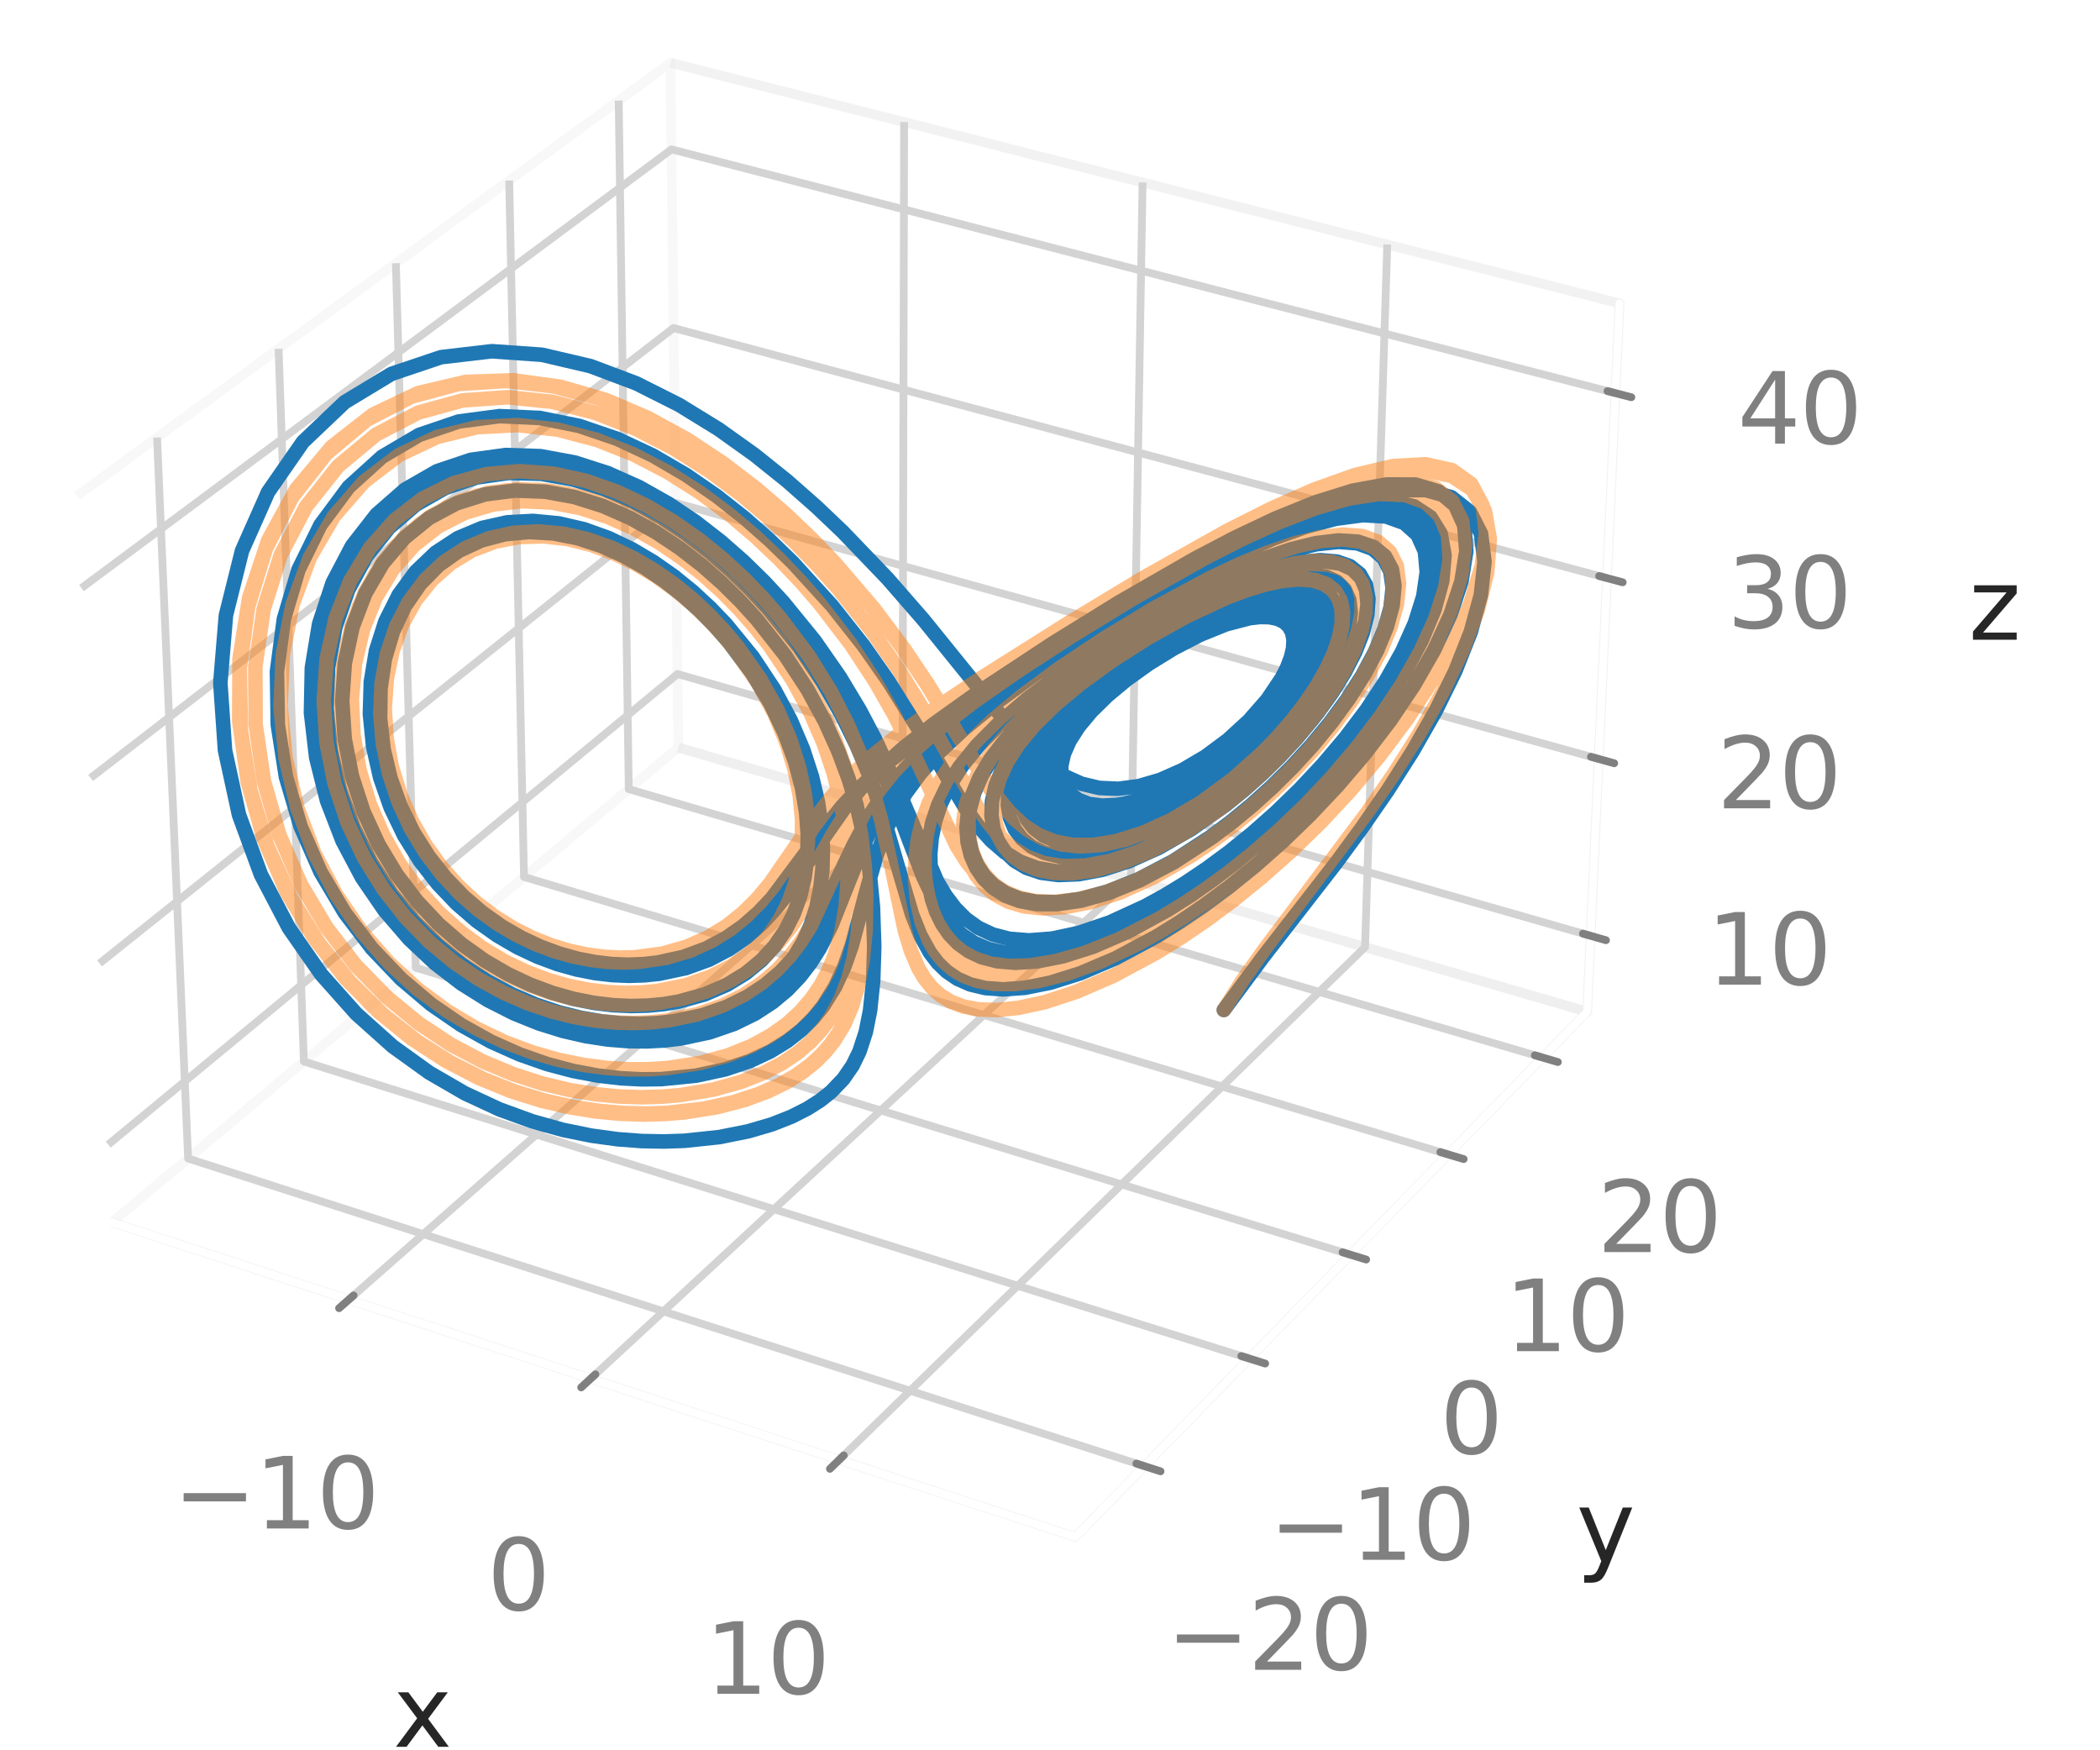 <?xml version="1.0" encoding="utf-8" standalone="no"?>
<!DOCTYPE svg PUBLIC "-//W3C//DTD SVG 1.1//EN"
  "http://www.w3.org/Graphics/SVG/1.1/DTD/svg11.dtd">
<svg xmlns:xlink="http://www.w3.org/1999/xlink" width="216pt" height="180pt" viewBox="0 0 216 180" xmlns="http://www.w3.org/2000/svg" version="1.1">
 <defs>
  <style type="text/css">*{stroke-linejoin: round; stroke-linecap: butt}</style>
 </defs>
 <g id="figure_1">
  <g id="patch_1">
   <path d="M 0 180 
L 216 180 
L 216 0 
L 0 0 
z
" style="fill: #ffffff"/>
  </g>
  <g id="patch_2">
   <path d="M -1 169.2 
L 174.6 169.2 
L 174.6 -1 
" style="fill: none"/>
  </g>
  <g id="pane3d_1">
   <g id="patch_3">
    <path d="M 11.519 125.705 
L 69.772 76.877 
L 68.963 6.457 
L 7.922 51.001 
" style="fill: none; opacity: 0.5; stroke: #f2f2f2; stroke-linejoin: miter"/>
   </g>
  </g>
  <g id="pane3d_2">
   <g id="patch_4">
    <path d="M 69.772 76.877 
L 163.248 104.046 
L 166.584 31.201 
L 68.963 6.457 
" style="fill: none; opacity: 0.5; stroke: #e6e6e6; stroke-linejoin: miter"/>
   </g>
  </g>
  <g id="pane3d_3">
   <g id="patch_5">
    <path d="M 11.519 125.705 
L 110.608 158.068 
L 163.248 104.046 
L 69.772 76.877 
" style="fill: none; opacity: 0.5; stroke: #ececec; stroke-linejoin: miter"/>
   </g>
  </g>
  <g id="axis3d_1">
   <g id="line2d_1">
    <path d="M 11.519 125.705 
L 110.608 158.068 
" style="fill: none; stroke: #ffffff; stroke-width: 0.8; stroke-linecap: round"/>
   </g>
   <g id="text_1">
    <!-- x -->
    <g style="fill: #262626" transform="translate(40.438 179.641) scale(0.1 -0.1)">
     <defs>
      <path id="DejaVuSans-78" d="M 3513 3500 
L 2247 1797 
L 3578 0 
L 2900 0 
L 1881 1375 
L 863 0 
L 184 0 
L 1544 1831 
L 300 3500 
L 978 3500 
L 1906 2253 
L 2834 3500 
L 3513 3500 
z
" transform="scale(0.016)"/>
     </defs>
     <use xlink:href="#DejaVuSans-78"/>
    </g>
   </g>
   <g id="Line3DCollection_1">
    <path d="M 35.871 133.659 
L 92.821 83.576 
L 92.996 12.548 
" style="fill: none; stroke: #d3d3d3; stroke-width: 0.8"/>
    <path d="M 60.753 141.785 
L 116.32 90.406 
L 117.523 18.765 
" style="fill: none; stroke: #d3d3d3; stroke-width: 0.8"/>
    <path d="M 86.312 150.133 
L 140.404 97.406 
L 142.689 25.144 
" style="fill: none; stroke: #d3d3d3; stroke-width: 0.8"/>
   </g>
   <g id="xtick_1">
    <g id="line2d_2">
     <path d="M 88.784 78.616 
" clip-path="url(#p2eca8cd440)" style="fill: none; stroke: #d3d3d3; stroke-width: 0.8; stroke-linecap: round"/>
    </g>
    <g id="line2d_3">
     <path d="M 36.368 133.222 
L 34.877 134.534 
" style="fill: none; stroke: #808080; stroke-width: 0.8; stroke-linecap: round"/>
    </g>
    <g id="text_2">
     <!-- −10 -->
     <g style="fill: #808080" transform="translate(17.804 157.19) scale(0.1 -0.1)">
      <defs>
       <path id="DejaVuSans-2212" d="M 678 2272 
L 4684 2272 
L 4684 1741 
L 678 1741 
L 678 2272 
z
" transform="scale(0.016)"/>
       <path id="DejaVuSans-31" d="M 794 531 
L 1825 531 
L 1825 4091 
L 703 3866 
L 703 4441 
L 1819 4666 
L 2450 4666 
L 2450 531 
L 3481 531 
L 3481 0 
L 794 0 
L 794 531 
z
" transform="scale(0.016)"/>
       <path id="DejaVuSans-30" d="M 2034 4250 
Q 1547 4250 1301 3770 
Q 1056 3291 1056 2328 
Q 1056 1369 1301 889 
Q 1547 409 2034 409 
Q 2525 409 2770 889 
Q 3016 1369 3016 2328 
Q 3016 3291 2770 3770 
Q 2525 4250 2034 4250 
z
M 2034 4750 
Q 2819 4750 3233 4129 
Q 3647 3509 3647 2328 
Q 3647 1150 3233 529 
Q 2819 -91 2034 -91 
Q 1250 -91 836 529 
Q 422 1150 422 2328 
Q 422 3509 836 4129 
Q 1250 4750 2034 4750 
z
" transform="scale(0.016)"/>
      </defs>
      <use xlink:href="#DejaVuSans-2212"/>
      <use xlink:href="#DejaVuSans-31" x="83.789"/>
      <use xlink:href="#DejaVuSans-30" x="147.412"/>
     </g>
    </g>
   </g>
   <g id="xtick_2">
    <g id="line2d_4">
     <path d="M 88.784 78.616 
" clip-path="url(#p2eca8cd440)" style="fill: none; stroke: #d3d3d3; stroke-width: 0.8; stroke-linecap: round"/>
    </g>
    <g id="line2d_5">
     <path d="M 61.238 141.337 
L 59.781 142.684 
" style="fill: none; stroke: #808080; stroke-width: 0.8; stroke-linecap: round"/>
    </g>
    <g id="text_3">
     <!-- 0 -->
     <g style="fill: #808080" transform="translate(50.099 165.578) scale(0.1 -0.1)">
      <use xlink:href="#DejaVuSans-30"/>
     </g>
    </g>
   </g>
   <g id="xtick_3">
    <g id="line2d_6">
     <path d="M 88.784 78.616 
" clip-path="url(#p2eca8cd440)" style="fill: none; stroke: #d3d3d3; stroke-width: 0.8; stroke-linecap: round"/>
    </g>
    <g id="line2d_7">
     <path d="M 86.784 149.672 
L 85.365 151.056 
" style="fill: none; stroke: #808080; stroke-width: 0.8; stroke-linecap: round"/>
    </g>
    <g id="text_4">
     <!-- 10 -->
     <g style="fill: #808080" transform="translate(72.523 174.196) scale(0.1 -0.1)">
      <use xlink:href="#DejaVuSans-31"/>
      <use xlink:href="#DejaVuSans-30" x="63.623"/>
     </g>
    </g>
   </g>
  </g>
  <g id="axis3d_2">
   <g id="line2d_8">
    <path d="M 163.248 104.046 
L 110.608 158.068 
" style="fill: none; stroke: #ffffff; stroke-width: 0.8; stroke-linecap: round"/>
   </g>
   <g id="text_5">
    <!-- y -->
    <g style="fill: #262626" transform="translate(162.134 160.636) scale(0.1 -0.1)">
     <defs>
      <path id="DejaVuSans-79" d="M 2059 -325 
Q 1816 -950 1584 -1140 
Q 1353 -1331 966 -1331 
L 506 -1331 
L 506 -850 
L 844 -850 
Q 1081 -850 1212 -737 
Q 1344 -625 1503 -206 
L 1606 56 
L 191 3500 
L 800 3500 
L 1894 763 
L 2988 3500 
L 3597 3500 
L 2059 -325 
z
" transform="scale(0.016)"/>
     </defs>
     <use xlink:href="#DejaVuSans-79"/>
    </g>
   </g>
   <g id="Line3DCollection_2">
    <path d="M 16.154 44.994 
L 19.35 119.142 
L 117.711 150.778 
" style="fill: none; stroke: #d3d3d3; stroke-width: 0.8"/>
    <path d="M 28.654 35.872 
L 31.255 109.163 
L 128.494 139.713 
" style="fill: none; stroke: #d3d3d3; stroke-width: 0.8"/>
    <path d="M 40.719 27.067 
L 42.764 99.516 
L 138.9 129.033 
" style="fill: none; stroke: #d3d3d3; stroke-width: 0.8"/>
    <path d="M 52.374 18.562 
L 53.897 90.183 
L 148.948 118.721 
" style="fill: none; stroke: #d3d3d3; stroke-width: 0.8"/>
    <path d="M 63.638 10.343 
L 64.673 81.151 
L 158.658 108.756 
" style="fill: none; stroke: #d3d3d3; stroke-width: 0.8"/>
   </g>
   <g id="xtick_4">
    <g id="line2d_9">
     <path d="M 88.784 78.616 
" clip-path="url(#p2eca8cd440)" style="fill: none; stroke: #d3d3d3; stroke-width: 0.8; stroke-linecap: round"/>
    </g>
    <g id="line2d_10">
     <path d="M 116.882 150.512 
L 119.37 151.312 
" style="fill: none; stroke: #808080; stroke-width: 0.8; stroke-linecap: round"/>
    </g>
    <g id="text_6">
     <!-- −20 -->
     <g style="fill: #808080" transform="translate(119.973 171.725) scale(0.1 -0.1)">
      <defs>
       <path id="DejaVuSans-32" d="M 1228 531 
L 3431 531 
L 3431 0 
L 469 0 
L 469 531 
Q 828 903 1448 1529 
Q 2069 2156 2228 2338 
Q 2531 2678 2651 2914 
Q 2772 3150 2772 3378 
Q 2772 3750 2511 3984 
Q 2250 4219 1831 4219 
Q 1534 4219 1204 4116 
Q 875 4013 500 3803 
L 500 4441 
Q 881 4594 1212 4672 
Q 1544 4750 1819 4750 
Q 2544 4750 2975 4387 
Q 3406 4025 3406 3419 
Q 3406 3131 3298 2873 
Q 3191 2616 2906 2266 
Q 2828 2175 2409 1742 
Q 1991 1309 1228 531 
z
" transform="scale(0.016)"/>
      </defs>
      <use xlink:href="#DejaVuSans-2212"/>
      <use xlink:href="#DejaVuSans-32" x="83.789"/>
      <use xlink:href="#DejaVuSans-30" x="147.412"/>
     </g>
    </g>
   </g>
   <g id="xtick_5">
    <g id="line2d_11">
     <path d="M 88.784 78.616 
" clip-path="url(#p2eca8cd440)" style="fill: none; stroke: #d3d3d3; stroke-width: 0.8; stroke-linecap: round"/>
    </g>
    <g id="line2d_12">
     <path d="M 127.675 139.455 
L 130.133 140.228 
" style="fill: none; stroke: #808080; stroke-width: 0.8; stroke-linecap: round"/>
    </g>
    <g id="text_7">
     <!-- −10 -->
     <g style="fill: #808080" transform="translate(130.537 160.412) scale(0.1 -0.1)">
      <use xlink:href="#DejaVuSans-2212"/>
      <use xlink:href="#DejaVuSans-31" x="83.789"/>
      <use xlink:href="#DejaVuSans-30" x="147.412"/>
     </g>
    </g>
   </g>
   <g id="xtick_6">
    <g id="line2d_13">
     <path d="M 88.784 78.616 
" clip-path="url(#p2eca8cd440)" style="fill: none; stroke: #d3d3d3; stroke-width: 0.8; stroke-linecap: round"/>
    </g>
    <g id="line2d_14">
     <path d="M 138.091 128.785 
L 140.519 129.531 
" style="fill: none; stroke: #808080; stroke-width: 0.8; stroke-linecap: round"/>
    </g>
    <g id="text_8">
     <!-- 0 -->
     <g style="fill: #808080" transform="translate(148.103 149.494) scale(0.1 -0.1)">
      <use xlink:href="#DejaVuSans-30"/>
     </g>
    </g>
   </g>
   <g id="xtick_7">
    <g id="line2d_15">
     <path d="M 88.784 78.616 
" clip-path="url(#p2eca8cd440)" style="fill: none; stroke: #d3d3d3; stroke-width: 0.8; stroke-linecap: round"/>
    </g>
    <g id="line2d_16">
     <path d="M 148.15 118.481 
L 150.548 119.201 
" style="fill: none; stroke: #808080; stroke-width: 0.8; stroke-linecap: round"/>
    </g>
    <g id="text_9">
     <!-- 10 -->
     <g style="fill: #808080" transform="translate(154.767 138.952) scale(0.1 -0.1)">
      <use xlink:href="#DejaVuSans-31"/>
      <use xlink:href="#DejaVuSans-30" x="63.623"/>
     </g>
    </g>
   </g>
   <g id="xtick_8">
    <g id="line2d_17">
     <path d="M 88.784 78.616 
" clip-path="url(#p2eca8cd440)" style="fill: none; stroke: #d3d3d3; stroke-width: 0.8; stroke-linecap: round"/>
    </g>
    <g id="line2d_18">
     <path d="M 157.869 108.524 
L 160.238 109.22 
" style="fill: none; stroke: #808080; stroke-width: 0.8; stroke-linecap: round"/>
    </g>
    <g id="text_10">
     <!-- 20 -->
     <g style="fill: #808080" transform="translate(164.279 128.766) scale(0.1 -0.1)">
      <use xlink:href="#DejaVuSans-32"/>
      <use xlink:href="#DejaVuSans-30" x="63.623"/>
     </g>
    </g>
   </g>
  </g>
  <g id="axis3d_3">
   <g id="line2d_19">
    <path d="M 163.248 104.046 
L 166.584 31.201 
" style="fill: none; stroke: #ffffff; stroke-width: 0.8; stroke-linecap: round"/>
   </g>
   <g id="text_11">
    <!-- z -->
    <g style="fill: #262626" transform="translate(202.495 65.79) scale(0.1 -0.1)">
     <defs>
      <path id="DejaVuSans-7a" d="M 353 3500 
L 3084 3500 
L 3084 2975 
L 922 459 
L 3084 459 
L 3084 0 
L 275 0 
L 275 525 
L 2438 3041 
L 353 3041 
L 353 3500 
z
" transform="scale(0.016)"/>
     </defs>
     <use xlink:href="#DejaVuSans-7a"/>
    </g>
   </g>
   <g id="Line3DCollection_3">
    <path d="M 163.605 96.24 
L 69.686 69.316 
L 11.134 117.712 
" style="fill: none; stroke: #d3d3d3; stroke-width: 0.8"/>
    <path d="M 164.438 78.051 
L 69.483 51.713 
L 10.237 99.076 
" style="fill: none; stroke: #d3d3d3; stroke-width: 0.8"/>
    <path d="M 165.29 59.452 
L 69.276 33.732 
L 9.319 80.004 
" style="fill: none; stroke: #d3d3d3; stroke-width: 0.8"/>
    <path d="M 166.161 40.43 
L 69.065 15.363 
L 8.378 60.48 
" style="fill: none; stroke: #d3d3d3; stroke-width: 0.8"/>
   </g>
   <g id="xtick_9">
    <g id="line2d_20">
     <path d="M 88.784 78.616 
" style="fill: none; stroke: #d3d3d3; stroke-width: 0.8; stroke-linecap: round"/>
    </g>
    <g id="line2d_21">
     <path d="M 162.817 96.014 
L 165.184 96.692 
" style="fill: none; stroke: #808080; stroke-width: 0.8; stroke-linecap: round"/>
    </g>
    <g id="text_12">
     <!-- 10 -->
     <g style="fill: #808080" transform="translate(175.549 101.26) scale(0.1 -0.1)">
      <use xlink:href="#DejaVuSans-31"/>
      <use xlink:href="#DejaVuSans-30" x="63.623"/>
     </g>
    </g>
   </g>
   <g id="xtick_10">
    <g id="line2d_22">
     <path d="M 88.784 78.616 
" style="fill: none; stroke: #d3d3d3; stroke-width: 0.8; stroke-linecap: round"/>
    </g>
    <g id="line2d_23">
     <path d="M 163.641 77.83 
L 166.035 78.494 
" style="fill: none; stroke: #808080; stroke-width: 0.8; stroke-linecap: round"/>
    </g>
    <g id="text_13">
     <!-- 20 -->
     <g style="fill: #808080" transform="translate(176.581 83.126) scale(0.1 -0.1)">
      <use xlink:href="#DejaVuSans-32"/>
      <use xlink:href="#DejaVuSans-30" x="63.623"/>
     </g>
    </g>
   </g>
   <g id="xtick_11">
    <g id="line2d_24">
     <path d="M 88.784 78.616 
" style="fill: none; stroke: #d3d3d3; stroke-width: 0.8; stroke-linecap: round"/>
    </g>
    <g id="line2d_25">
     <path d="M 164.483 59.236 
L 166.906 59.885 
" style="fill: none; stroke: #808080; stroke-width: 0.8; stroke-linecap: round"/>
    </g>
    <g id="text_14">
     <!-- 30 -->
     <g style="fill: #808080" transform="translate(177.636 64.586) scale(0.1 -0.1)">
      <defs>
       <path id="DejaVuSans-33" d="M 2597 2516 
Q 3050 2419 3304 2112 
Q 3559 1806 3559 1356 
Q 3559 666 3084 287 
Q 2609 -91 1734 -91 
Q 1441 -91 1130 -33 
Q 819 25 488 141 
L 488 750 
Q 750 597 1062 519 
Q 1375 441 1716 441 
Q 2309 441 2620 675 
Q 2931 909 2931 1356 
Q 2931 1769 2642 2001 
Q 2353 2234 1838 2234 
L 1294 2234 
L 1294 2753 
L 1863 2753 
Q 2328 2753 2575 2939 
Q 2822 3125 2822 3475 
Q 2822 3834 2567 4026 
Q 2313 4219 1838 4219 
Q 1578 4219 1281 4162 
Q 984 4106 628 3988 
L 628 4550 
Q 988 4650 1302 4700 
Q 1616 4750 1894 4750 
Q 2613 4750 3031 4423 
Q 3450 4097 3450 3541 
Q 3450 3153 3228 2886 
Q 3006 2619 2597 2516 
z
" transform="scale(0.016)"/>
      </defs>
      <use xlink:href="#DejaVuSans-33"/>
      <use xlink:href="#DejaVuSans-30" x="63.623"/>
     </g>
    </g>
   </g>
   <g id="xtick_12">
    <g id="line2d_26">
     <path d="M 88.784 78.616 
" style="fill: none; stroke: #d3d3d3; stroke-width: 0.8; stroke-linecap: round"/>
    </g>
    <g id="line2d_27">
     <path d="M 165.345 40.22 
L 167.796 40.852 
" style="fill: none; stroke: #808080; stroke-width: 0.8; stroke-linecap: round"/>
    </g>
    <g id="text_15">
     <!-- 40 -->
     <g style="fill: #808080" transform="translate(178.715 45.625) scale(0.1 -0.1)">
      <defs>
       <path id="DejaVuSans-34" d="M 2419 4116 
L 825 1625 
L 2419 1625 
L 2419 4116 
z
M 2253 4666 
L 3047 4666 
L 3047 1625 
L 3713 1625 
L 3713 1100 
L 3047 1100 
L 3047 0 
L 2419 0 
L 2419 1100 
L 313 1100 
L 313 1709 
L 2253 4666 
z
" transform="scale(0.016)"/>
      </defs>
      <use xlink:href="#DejaVuSans-34"/>
      <use xlink:href="#DejaVuSans-30" x="63.623"/>
     </g>
    </g>
   </g>
  </g>
  <g id="axes_1">
   <g id="line2d_28">
    <path d="M 125.878 103.867 
L 129.908 98.428 
L 137.397 88.781 
L 140.083 85.126 
L 142.75 81.27 
L 145.311 77.251 
L 147.662 73.132 
L 149.692 69.003 
L 151.283 64.977 
L 152.317 61.186 
L 152.693 57.775 
L 152.333 54.886 
L 151.194 52.643 
L 149.28 51.133 
L 146.641 50.397 
L 143.373 50.424 
L 139.603 51.148 
L 135.481 52.462 
L 131.158 54.23 
L 126.778 56.311 
L 122.464 58.567 
L 114.399 63.163 
L 104.41 69.297 
L 97.093 74.103 
L 93.469 76.707 
L 90.623 78.987 
L 88.372 81.055 
L 86.555 82.987 
L 84.358 85.725 
L 79.401 92.369 
L 78.004 93.849 
L 76.438 95.224 
L 74.659 96.468 
L 72.622 97.546 
L 70.288 98.408 
L 67.624 98.991 
L 66.161 99.151 
L 64.608 99.208 
L 62.967 99.146 
L 61.24 98.949 
L 59.432 98.599 
L 57.553 98.077 
L 55.614 97.363 
L 53.634 96.438 
L 51.635 95.282 
L 49.645 93.878 
L 47.699 92.212 
L 45.836 90.278 
L 44.101 88.077 
L 42.545 85.62 
L 41.219 82.93 
L 40.173 80.046 
L 39.453 77.019 
L 39.099 73.915 
L 39.138 70.811 
L 39.581 67.791 
L 40.426 64.938 
L 41.654 62.334 
L 43.228 60.05 
L 45.103 58.14 
L 47.222 56.643 
L 49.525 55.577 
L 51.951 54.939 
L 54.442 54.711 
L 56.944 54.862 
L 59.412 55.35 
L 61.809 56.13 
L 64.104 57.151 
L 66.276 58.368 
L 68.309 59.735 
L 70.193 61.214 
L 71.926 62.769 
L 73.506 64.372 
L 74.936 65.998 
L 77.367 69.252 
L 79.275 72.425 
L 80.723 75.459 
L 81.776 78.327 
L 82.491 81.022 
L 82.916 83.547 
L 83.087 85.911 
L 83.033 88.126 
L 82.772 90.201 
L 82.31 92.147 
L 81.648 93.972 
L 80.777 95.681 
L 79.681 97.275 
L 78.337 98.748 
L 76.713 100.088 
L 74.774 101.273 
L 72.478 102.265 
L 69.784 103.007 
L 68.275 103.26 
L 66.652 103.416 
L 64.914 103.46 
L 63.059 103.374 
L 61.089 103.137 
L 59.008 102.725 
L 56.827 102.112 
L 54.557 101.271 
L 52.221 100.172 
L 49.844 98.786 
L 47.464 97.087 
L 45.126 95.052 
L 42.883 92.667 
L 40.798 89.929 
L 38.942 86.85 
L 37.386 83.462 
L 36.202 79.819 
L 35.456 75.995 
L 35.199 72.088 
L 35.465 68.21 
L 36.263 64.481 
L 37.579 61.024 
L 39.373 57.948 
L 41.583 55.343 
L 44.133 53.272 
L 46.94 51.769 
L 49.917 50.836 
L 52.983 50.449 
L 56.063 50.563 
L 59.095 51.117 
L 62.029 52.044 
L 64.826 53.272 
L 67.46 54.735 
L 69.914 56.37 
L 72.179 58.124 
L 74.253 59.951 
L 76.138 61.815 
L 77.842 63.687 
L 80.742 67.371 
L 83.044 70.89 
L 84.842 74.192 
L 86.229 77.262 
L 87.287 80.103 
L 88.083 82.73 
L 88.911 86.308 
L 89.425 89.506 
L 89.789 93.277 
L 89.92 97.347 
L 89.812 100.854 
L 89.494 103.921 
L 89.057 106.123 
L 88.395 108.151 
L 87.693 109.584 
L 86.747 110.959 
L 85.47 112.291 
L 84.378 113.159 
L 83.043 114.01 
L 81.41 114.837 
L 79.411 115.625 
L 76.969 116.343 
L 73.991 116.939 
L 70.373 117.322 
L 68.291 117.391 
L 66.01 117.347 
L 63.519 117.159 
L 60.809 116.789 
L 57.877 116.19 
L 54.725 115.31 
L 51.367 114.085 
L 47.828 112.444 
L 44.149 110.311 
L 40.395 107.608 
L 36.655 104.262 
L 33.047 100.214 
L 29.716 95.436 
L 26.835 89.94 
L 24.584 83.8 
L 23.143 77.157 
L 22.662 70.227 
L 23.237 63.284 
L 24.894 56.639 
L 27.577 50.601 
L 31.16 45.442 
L 35.459 41.356 
L 40.267 38.449 
L 45.373 36.73 
L 50.586 36.121 
L 55.745 36.485 
L 60.728 37.649 
L 65.448 39.427 
L 69.85 41.64 
L 73.905 44.132 
L 77.605 46.772 
L 80.957 49.459 
L 83.977 52.119 
L 86.688 54.699 
L 91.29 59.498 
L 94.982 63.733 
L 99.262 69.023 
L 104.412 75.399 
L 106.139 77.23 
L 107.811 78.698 
L 109.493 79.818 
L 111.235 80.597 
L 113.075 81.034 
L 115.035 81.121 
L 117.125 80.847 
L 119.337 80.203 
L 121.641 79.186 
L 123.988 77.804 
L 126.298 76.088 
L 128.466 74.099 
L 130.363 71.931 
L 131.848 69.717 
L 132.391 68.642 
L 132.78 67.619 
L 133.003 66.668 
L 133.049 65.81 
L 132.914 65.065 
L 132.595 64.449 
L 132.097 63.973 
L 131.428 63.647 
L 130.601 63.473 
L 129.632 63.45 
L 128.543 63.572 
L 126.091 64.213 
L 123.436 65.288 
L 120.758 66.67 
L 118.209 68.237 
L 115.9 69.887 
L 113.903 71.547 
L 112.253 73.167 
L 110.964 74.715 
L 110.027 76.172 
L 109.43 77.524 
L 109.153 78.761 
L 109.177 79.869 
L 109.487 80.833 
L 110.07 81.637 
L 110.914 82.258 
L 112.013 82.673 
L 113.359 82.854 
L 114.944 82.774 
L 116.754 82.401 
L 118.768 81.709 
L 120.951 80.677 
L 123.25 79.296 
L 125.588 77.574 
L 127.861 75.552 
L 129.941 73.305 
L 131.678 70.948 
L 132.918 68.636 
L 133.306 67.552 
L 133.521 66.548 
L 133.551 65.645 
L 133.392 64.863 
L 133.041 64.218 
L 132.503 63.724 
L 131.786 63.388 
L 130.905 63.214 
L 129.878 63.2 
L 128.727 63.338 
L 126.149 64.028 
L 123.371 65.165 
L 120.584 66.613 
L 117.944 68.243 
L 115.564 69.949 
L 113.515 71.656 
L 111.83 73.316 
L 110.516 74.899 
L 109.567 76.387 
L 108.963 77.768 
L 108.685 79.032 
L 108.711 80.167 
L 109.026 81.158 
L 109.616 81.988 
L 110.47 82.636 
L 111.582 83.076 
L 112.947 83.282 
L 114.556 83.222 
L 116.399 82.867 
L 118.456 82.184 
L 120.695 81.151 
L 123.063 79.755 
L 125.486 78 
L 127.86 75.924 
L 130.051 73.598 
L 131.904 71.14 
L 133.254 68.711 
L 133.691 67.565 
L 133.949 66.498 
L 134.015 65.533 
L 133.881 64.693 
L 133.546 63.995 
L 133.013 63.455 
L 132.29 63.082 
L 131.392 62.879 
L 130.337 62.845 
L 129.149 62.973 
L 127.852 63.253 
L 125.041 64.204 
L 122.115 65.557 
L 119.263 67.167 
L 116.627 68.907 
L 114.305 70.681 
L 112.349 72.426 
L 110.777 74.103 
L 109.587 75.689 
L 108.763 77.172 
L 108.283 78.542 
L 108.124 79.79 
L 108.266 80.903 
L 108.692 81.866 
L 109.391 82.661 
L 110.354 83.264 
L 111.576 83.65 
L 113.053 83.787 
L 114.779 83.645 
L 116.742 83.189 
L 118.922 82.389 
L 121.281 81.218 
L 123.763 79.667 
L 126.282 77.745 
L 128.723 75.498 
L 130.938 73.011 
L 132.756 70.422 
L 133.462 69.144 
L 134.003 67.91 
L 134.363 66.748 
L 134.525 65.682 
L 134.48 64.738 
L 134.221 63.938 
L 133.751 63.298 
L 133.075 62.832 
L 132.207 62.547 
L 131.165 62.442 
L 129.971 62.513 
L 128.652 62.748 
L 125.751 63.654 
L 122.692 65.01 
L 119.68 66.657 
L 116.878 68.456 
L 114.392 70.298 
L 112.284 72.114 
L 110.577 73.86 
L 109.267 75.513 
L 108.338 77.062 
L 107.764 78.499 
L 107.522 79.815 
L 107.588 81 
L 107.944 82.04 
L 108.576 82.918 
L 109.477 83.611 
L 110.64 84.094 
L 112.065 84.337 
L 113.747 84.307 
L 115.68 83.969 
L 117.85 83.286 
L 120.228 82.228 
L 122.767 80.773 
L 125.392 78.919 
L 127.996 76.694 
L 130.437 74.168 
L 132.543 71.463 
L 133.411 70.096 
L 134.124 68.753 
L 134.659 67.462 
L 134.999 66.252 
L 135.126 65.15 
L 135.031 64.184 
L 134.709 63.376 
L 134.162 62.743 
L 133.399 62.299 
L 132.435 62.048 
L 131.291 61.989 
L 129.994 62.115 
L 128.571 62.414 
L 125.475 63.454 
L 122.249 64.943 
L 119.108 66.708 
L 116.213 68.604 
L 113.669 70.524 
L 111.53 72.399 
L 109.812 74.193 
L 108.505 75.886 
L 107.587 77.47 
L 107.03 78.939 
L 106.805 80.286 
L 106.889 81.502 
L 107.262 82.574 
L 107.912 83.484 
L 108.831 84.21 
L 110.015 84.726 
L 111.465 85 
L 113.179 84.998 
L 115.154 84.683 
L 117.38 84.015 
L 119.832 82.958 
L 122.466 81.486 
L 125.21 79.59 
L 127.957 77.29 
L 130.563 74.653 
L 132.844 71.8 
L 133.8 70.346 
L 134.598 68.909 
L 135.213 67.521 
L 135.622 66.211 
L 135.808 65.012 
L 135.758 63.952 
L 135.466 63.058 
L 134.93 62.35 
L 134.161 61.843 
L 133.172 61.545 
L 131.987 61.454 
L 130.632 61.565 
L 129.138 61.862 
L 127.54 62.327 
L 124.166 63.671 
L 120.766 65.403 
L 117.547 67.345 
L 114.652 69.357 
L 112.165 71.348 
L 110.119 73.263 
L 108.512 75.079 
L 107.323 76.783 
L 106.522 78.373 
L 106.076 79.845 
L 105.956 81.194 
L 106.137 82.409 
L 106.601 83.477 
L 107.339 84.379 
L 108.344 85.092 
L 109.617 85.587 
L 111.159 85.832 
L 112.974 85.789 
L 115.06 85.417 
L 117.409 84.673 
L 119.996 83.518 
L 122.778 81.921 
L 125.676 79.87 
L 128.577 77.388 
L 131.319 74.548 
L 132.57 73.032 
L 133.704 71.482 
L 134.692 69.926 
L 135.505 68.395 
L 136.117 66.922 
L 136.502 65.541 
L 136.643 64.287 
L 136.526 63.193 
L 136.145 62.286 
L 135.502 61.587 
L 134.61 61.11 
L 133.486 60.861 
L 132.157 60.837 
L 130.654 61.028 
L 129.015 61.415 
L 127.275 61.975 
L 123.646 63.509 
L 120.041 65.415 
L 116.672 67.501 
L 113.679 69.626 
L 111.135 71.702 
L 109.062 73.683 
L 107.449 75.55 
L 106.267 77.3 
L 105.477 78.933 
L 105.043 80.448 
L 104.934 81.84 
L 105.122 83.103 
L 105.591 84.221 
L 106.33 85.177 
L 107.334 85.947 
L 108.606 86.504 
L 110.151 86.814 
L 111.976 86.838 
L 114.086 86.532 
L 116.478 85.85 
L 119.137 84.744 
L 122.026 83.174 
L 125.078 81.115 
L 128.184 78.576 
L 131.185 75.612 
L 132.584 74.007 
L 133.875 72.349 
L 135.027 70.664 
L 136.007 68.987 
L 136.783 67.352 
L 137.327 65.798 
L 137.613 64.366 
L 137.622 63.092 
L 137.344 62.011 
L 136.776 61.15 
L 135.926 60.53 
L 134.812 60.161 
L 133.459 60.044 
L 131.902 60.169 
L 130.179 60.518 
L 128.332 61.067 
L 126.404 61.787 
L 122.466 63.612 
L 118.649 65.752 
L 115.158 68.01 
L 112.115 70.253 
L 109.574 72.408 
L 107.536 74.444 
L 105.974 76.353 
L 104.849 78.138 
L 104.114 79.805 
L 103.73 81.356 
L 103.66 82.788 
L 103.879 84.093 
L 104.37 85.258 
L 105.123 86.265 
L 106.136 87.091 
L 107.415 87.708 
L 108.968 88.083 
L 110.808 88.174 
L 112.945 87.936 
L 115.386 87.316 
L 118.124 86.261 
L 121.135 84.719 
L 124.361 82.651 
L 127.702 80.045 
L 131.006 76.938 
L 132.578 75.228 
L 134.056 73.44 
L 135.405 71.602 
L 136.587 69.748 
L 137.564 67.916 
L 138.302 66.15 
L 138.768 64.495 
L 138.936 62.997 
L 138.788 61.697 
L 138.315 60.632 
L 137.521 59.829 
L 136.42 59.308 
L 135.038 59.071 
L 133.411 59.114 
L 131.581 59.418 
L 129.596 59.956 
L 127.505 60.696 
L 125.357 61.601 
L 121.06 63.756 
L 116.999 66.153 
L 113.367 68.596 
L 110.263 70.964 
L 107.715 73.203 
L 105.702 75.298 
L 104.18 77.255 
L 103.096 79.085 
L 102.398 80.799 
L 102.038 82.402 
L 101.98 83.892 
L 102.196 85.263 
L 102.668 86.503 
L 103.387 87.596 
L 104.355 88.52 
L 105.579 89.249 
L 107.072 89.751 
L 108.851 89.986 
L 110.936 89.907 
L 113.345 89.459 
L 116.086 88.582 
L 119.154 87.21 
L 122.517 85.283 
L 126.101 82.757 
L 127.939 81.266 
L 129.779 79.629 
L 131.593 77.854 
L 133.351 75.959 
L 135.014 73.967 
L 136.544 71.907 
L 137.895 69.819 
L 139.024 67.746 
L 139.888 65.74 
L 140.445 63.854 
L 140.663 62.144 
L 140.519 60.662 
L 140.001 59.451 
L 139.111 58.548 
L 137.867 57.972 
L 136.3 57.73 
L 134.451 57.812 
L 132.374 58.195 
L 130.125 58.845 
L 127.764 59.72 
L 125.346 60.773 
L 120.547 63.237 
L 116.06 65.917 
L 112.089 68.591 
L 108.729 71.139 
L 105.99 73.516 
L 103.834 75.72 
L 102.199 77.772 
L 101.018 79.692 
L 100.224 81.498 
L 99.764 83.202 
L 99.591 84.805 
L 99.673 86.306 
L 99.987 87.697 
L 100.522 88.965 
L 101.275 90.095 
L 102.252 91.067 
L 103.467 91.856 
L 104.941 92.43 
L 106.698 92.752 
L 108.768 92.774 
L 111.182 92.437 
L 113.965 91.675 
L 117.133 90.408 
L 120.678 88.554 
L 124.557 86.036 
L 126.592 84.512 
L 128.668 82.806 
L 130.758 80.924 
L 132.832 78.874 
L 134.851 76.673 
L 136.771 74.348 
L 138.542 71.935 
L 140.11 69.481 
L 141.417 67.041 
L 142.408 64.681 
L 143.03 62.469 
L 143.241 60.478 
L 143.01 58.774 
L 142.324 57.414 
L 141.187 56.441 
L 139.626 55.878 
L 137.682 55.726 
L 135.416 55.968 
L 132.897 56.565 
L 130.2 57.468 
L 127.399 58.615 
L 124.565 59.946 
L 119.035 62.926 
L 113.98 66.024 
L 109.601 69.002 
L 105.959 71.758 
L 103.029 74.276 
L 100.738 76.583 
L 98.993 78.721 
L 97.706 80.727 
L 96.793 82.627 
L 96.187 84.44 
L 95.832 86.172 
L 95.685 87.827 
L 95.718 89.401 
L 95.91 90.89 
L 96.25 92.286 
L 96.737 93.58 
L 97.374 94.761 
L 98.173 95.817 
L 99.154 96.731 
L 100.34 97.481 
L 101.763 98.04 
L 103.461 98.374 
L 105.478 98.437 
L 107.861 98.168 
L 110.663 97.493 
L 113.928 96.318 
L 117.692 94.53 
L 119.764 93.368 
L 121.959 92.005 
L 124.27 90.428 
L 126.684 88.623 
L 129.181 86.581 
L 131.735 84.298 
L 134.309 81.778 
L 136.856 79.035 
L 139.321 76.097 
L 141.635 73.004 
L 143.721 69.818 
L 145.496 66.614 
L 146.873 63.485 
L 147.77 60.537 
L 148.115 57.879 
L 147.855 55.617 
L 146.964 53.843 
L 145.447 52.624 
L 143.341 51.996 
L 140.715 51.955 
L 137.663 52.464 
L 134.294 53.453 
L 130.723 54.832 
L 127.062 56.5 
L 123.41 58.358 
L 116.448 62.299 
L 110.282 66.128 
L 105.091 69.591 
L 100.873 72.633 
L 97.523 75.306 
L 94.903 77.698 
L 92.865 79.891 
L 91.278 81.949 
L 90.028 83.913 
L 88.582 86.736 
L 87.084 90.322 
L 85.332 94.527 
L 84.114 96.891 
L 83.16 98.395 
L 82.054 99.835 
L 80.756 101.204 
L 79.225 102.49 
L 77.415 103.675 
L 75.273 104.728 
L 72.743 105.603 
L 69.77 106.232 
L 68.099 106.424 
L 66.3 106.513 
L 64.366 106.48 
L 62.297 106.302 
L 60.094 105.954 
L 57.763 105.405 
L 55.313 104.622 
L 52.763 103.571 
L 50.137 102.213 
L 47.471 100.511 
L 44.812 98.433 
L 42.218 95.951 
L 39.76 93.048 
L 37.52 89.727 
L 35.585 86.011 
L 34.049 81.948 
L 32.996 77.62 
L 32.503 73.135 
L 32.619 68.626 
L 33.369 64.245 
L 34.743 60.144 
L 36.697 56.468 
L 39.16 53.336 
L 42.04 50.836 
L 45.231 49.014 
L 48.625 47.875 
L 52.122 47.39 
L 55.631 47.501 
L 59.076 48.13 
L 62.398 49.19 
L 65.554 50.591 
L 68.512 52.25 
L 71.257 54.09 
L 73.781 56.047 
L 76.084 58.068 
L 78.173 60.111 
L 80.057 62.144 
L 83.264 66.093 
L 85.822 69.803 
L 87.852 73.229 
L 89.464 76.368 
L 91.312 80.567 
L 93.5 86.385 
L 94.948 90.146 
L 96.075 92.511 
L 96.909 93.881 
L 97.847 95.083 
L 98.924 96.112 
L 100.174 96.954 
L 101.638 97.587 
L 103.358 97.983 
L 105.382 98.098 
L 107.761 97.878 
L 110.546 97.25 
L 113.786 96.124 
L 117.515 94.39 
L 119.567 93.258 
L 121.741 91.929 
L 124.029 90.387 
L 126.419 88.62 
L 128.893 86.62 
L 131.424 84.38 
L 133.977 81.906 
L 136.508 79.21 
L 138.962 76.317 
L 141.271 73.269 
L 143.363 70.122 
L 145.153 66.951 
L 146.558 63.845 
L 147.496 60.907 
L 147.895 58.245 
L 147.701 55.963 
L 146.885 54.154 
L 145.449 52.887 
L 143.427 52.199 
L 140.882 52.092 
L 137.906 52.533 
L 134.604 53.457 
L 131.088 54.777 
L 127.47 56.396 
L 123.849 58.214 
L 116.918 62.106 
L 110.751 65.92 
L 105.542 69.387 
L 101.298 72.442 
L 97.923 75.13 
L 95.282 77.535 
L 93.23 79.738 
L 91.635 81.803 
L 90.385 83.773 
L 88.953 86.603 
L 87.502 90.194 
L 85.501 95.211 
L 84.311 97.542 
L 83.373 99.024 
L 82.279 100.444 
L 80.992 101.796 
L 79.47 103.069 
L 77.667 104.243 
L 75.529 105.291 
L 72.999 106.167 
L 70.018 106.802 
L 68.341 107 
L 66.531 107.096 
L 64.585 107.071 
L 62.499 106.903 
L 60.275 106.565 
L 57.916 106.026 
L 55.434 105.253 
L 52.845 104.209 
L 50.173 102.854 
L 47.455 101.151 
L 44.737 99.063 
L 42.078 96.561 
L 39.55 93.626 
L 37.238 90.257 
L 35.233 86.476 
L 33.63 82.332 
L 32.522 77.904 
L 31.986 73.306 
L 32.078 68.674 
L 32.824 64.165 
L 34.214 59.94 
L 36.206 56.149 
L 38.724 52.919 
L 41.673 50.34 
L 44.944 48.462 
L 48.423 47.291 
L 52.006 46.796 
L 55.6 46.914 
L 59.125 47.565 
L 62.521 48.656 
L 65.743 50.096 
L 68.762 51.797 
L 71.56 53.679 
L 74.13 55.677 
L 76.475 57.735 
L 78.599 59.812 
L 80.515 61.874 
L 83.775 65.869 
L 86.378 69.608 
L 88.448 73.051 
L 90.101 76.195 
L 92.016 80.384 
L 96.387 90.629 
L 97.268 92.101 
L 98.243 93.393 
L 99.347 94.499 
L 100.617 95.408 
L 102.094 96.101 
L 103.818 96.547 
L 105.838 96.708 
L 108.199 96.53 
L 110.951 95.944 
L 114.136 94.865 
L 117.783 93.191 
L 119.782 92.096 
L 121.892 90.811 
L 124.107 89.322 
L 126.414 87.62 
L 128.793 85.696 
L 131.219 83.549 
L 133.657 81.184 
L 136.065 78.614 
L 138.391 75.865 
L 140.571 72.978 
L 142.537 70.006 
L 144.214 67.019 
L 145.523 64.1 
L 146.391 61.342 
L 146.753 58.844 
L 146.563 56.7 
L 145.794 54.994 
L 144.449 53.787 
L 142.559 53.114 
L 140.181 52.979 
L 137.397 53.351 
L 134.302 54.176 
L 130.999 55.376 
L 127.589 56.864 
L 124.165 58.553 
L 117.573 62.214 
L 111.665 65.86 
L 106.641 69.224 
L 102.527 72.225 
L 99.247 74.891 
L 96.68 77.291 
L 94.696 79.497 
L 93.173 81.565 
L 92.005 83.537 
L 91.103 85.435 
L 90.093 88.174 
L 89.115 91.644 
L 87.625 97.214 
L 86.854 99.405 
L 85.897 101.484 
L 84.671 103.454 
L 83.655 104.708 
L 82.439 105.912 
L 80.98 107.059 
L 79.229 108.136 
L 77.128 109.119 
L 74.61 109.968 
L 71.602 110.62 
L 68.03 110.976 
L 66.011 110.999 
L 63.828 110.887 
L 61.478 110.612 
L 58.96 110.139 
L 56.279 109.429 
L 53.449 108.439 
L 50.49 107.118 
L 47.436 105.416 
L 44.334 103.282 
L 41.247 100.668 
L 38.257 97.537 
L 35.461 93.871 
L 32.973 89.676 
L 30.916 84.993 
L 29.413 79.906 
L 28.575 74.54 
L 28.487 69.065 
L 29.196 63.677 
L 30.701 58.589 
L 32.952 54.002 
L 35.858 50.089 
L 39.294 46.974 
L 43.118 44.724 
L 47.185 43.346 
L 51.362 42.795 
L 55.53 42.985 
L 59.596 43.806 
L 63.488 45.135 
L 67.157 46.851 
L 70.572 48.842 
L 73.717 51.011 
L 76.591 53.277 
L 79.199 55.578 
L 81.554 57.867 
L 85.571 62.28 
L 88.795 66.358 
L 91.386 70.05 
L 94.402 74.868 
L 99.362 83.214 
L 100.628 84.959 
L 101.944 86.442 
L 103.361 87.662 
L 104.926 88.611 
L 106.682 89.269 
L 108.67 89.608 
L 110.923 89.591 
L 113.472 89.168 
L 116.334 88.283 
L 119.505 86.876 
L 122.955 84.89 
L 126.605 82.288 
L 128.465 80.756 
L 130.319 79.076 
L 132.138 77.262 
L 133.888 75.33 
L 135.532 73.307 
L 137.027 71.225 
L 138.329 69.126 
L 139.394 67.057 
L 140.177 65.071 
L 140.641 63.222 
L 140.755 61.567 
L 140.497 60.155 
L 139.861 59.03 
L 138.853 58.222 
L 137.496 57.748 
L 135.824 57.61 
L 133.885 57.794 
L 131.732 58.271 
L 129.425 59.005 
L 127.022 59.95 
L 124.581 61.061 
L 119.779 63.599 
L 115.334 66.31 
L 111.433 68.986 
L 108.153 71.522 
L 105.495 73.88 
L 103.415 76.067 
L 101.847 78.104 
L 100.722 80.012 
L 99.976 81.808 
L 99.555 83.504 
L 99.414 85.1 
L 99.521 86.594 
L 99.857 87.977 
L 100.41 89.238 
L 101.179 90.36 
L 102.17 91.324 
L 103.399 92.103 
L 104.887 92.667 
L 106.66 92.977 
L 108.748 92.985 
L 111.182 92.632 
L 113.99 91.849 
L 117.186 90.556 
L 120.764 88.67 
L 124.679 86.112 
L 126.734 84.564 
L 128.829 82.834 
L 130.938 80.924 
L 133.03 78.844 
L 135.065 76.613 
L 136.999 74.256 
L 138.779 71.813 
L 140.352 69.329 
L 141.658 66.863 
L 142.641 64.481 
L 143.247 62.254 
L 143.435 60.254 
L 143.173 58.55 
L 142.45 57.198 
L 141.27 56.241 
L 139.662 55.702 
L 137.671 55.58 
L 135.357 55.855 
L 132.792 56.487 
L 130.052 57.424 
L 127.214 58.604 
L 124.348 59.964 
L 118.772 62.991 
L 113.692 66.118 
L 109.302 69.112 
L 105.66 71.875 
L 102.734 74.395 
L 100.447 76.703 
L 98.707 78.842 
L 97.422 80.85 
L 96.508 82.753 
L 95.896 84.57 
L 95.53 86.309 
L 95.369 87.972 
L 95.381 89.556 
L 95.546 91.057 
L 95.853 92.468 
L 96.299 93.782 
L 96.887 94.987 
L 97.628 96.073 
L 98.539 97.024 
L 99.643 97.823 
L 100.971 98.443 
L 102.558 98.854 
L 104.448 99.014 
L 106.688 98.87 
L 109.33 98.35 
L 112.427 97.368 
L 116.02 95.816 
L 120.133 93.569 
L 122.38 92.144 
L 124.745 90.497 
L 127.213 88.615 
L 129.765 86.49 
L 132.37 84.117 
L 134.991 81.502 
L 137.578 78.661 
L 140.07 75.625 
L 142.396 72.438 
L 144.475 69.167 
L 146.219 65.894 
L 147.539 62.717 
L 148.35 59.747 
L 148.581 57.098 
L 148.182 54.878 
L 147.131 53.18 
L 145.441 52.066 
L 143.157 51.564 
L 140.359 51.663 
L 137.147 52.315 
L 133.638 53.44 
L 129.95 54.942 
L 126.198 56.714 
L 122.48 58.654 
L 115.452 62.694 
L 109.285 66.555 
L 104.13 70.008 
L 99.96 73.023 
L 96.658 75.665 
L 94.076 78.03 
L 92.064 80.201 
L 90.488 82.241 
L 89.233 84.192 
L 87.748 87.001 
L 83.696 95.545 
L 82.71 97.088 
L 81.577 98.565 
L 80.259 99.966 
L 78.712 101.279 
L 76.891 102.481 
L 74.746 103.543 
L 72.224 104.416 
L 69.273 105.031 
L 67.621 105.212 
L 65.846 105.287 
L 63.945 105.238 
L 61.917 105.042 
L 59.764 104.675 
L 57.494 104.109 
L 55.117 103.313 
L 52.653 102.253 
L 50.126 100.895 
L 47.573 99.208 
L 45.039 97.16 
L 42.581 94.731 
L 40.265 91.909 
L 38.169 88.699 
L 36.374 85.128 
L 34.963 81.245 
L 34.015 77.129 
L 33.596 72.882 
L 33.749 68.628 
L 34.494 64.506 
L 35.82 60.655 
L 37.686 57.205 
L 40.026 54.266 
L 42.755 51.915 
L 45.776 50.195 
L 48.993 49.112 
L 52.31 48.64 
L 55.644 48.726 
L 58.924 49.303 
L 62.094 50.289 
L 65.111 51.605 
L 67.947 53.173 
L 70.584 54.922 
L 73.013 56.793 
L 75.234 58.733 
L 77.25 60.704 
L 79.071 62.674 
L 82.171 66.524 
L 84.64 70.167 
L 86.587 73.556 
L 88.118 76.68 
L 89.323 79.548 
L 90.689 83.411 
L 92.273 88.844 
L 93.804 94.019 
L 94.646 96.138 
L 95.648 97.961 
L 96.446 99.009 
L 97.382 99.915 
L 98.486 100.665 
L 99.797 101.241 
L 101.357 101.614 
L 103.215 101.746 
L 105.426 101.584 
L 108.051 101.059 
L 111.151 100.081 
L 114.785 98.535 
L 118.995 96.283 
L 121.319 94.844 
L 123.784 93.171 
L 126.38 91.245 
L 129.088 89.052 
L 131.883 86.583 
L 134.729 83.834 
L 137.575 80.816 
L 140.361 77.552 
L 143.009 74.086 
L 145.431 70.481 
L 147.528 66.823 
L 149.192 63.22 
L 150.32 59.799 
L 150.818 56.696 
L 150.615 54.046 
L 149.67 51.966 
L 147.985 50.546 
L 145.601 49.832 
L 142.603 49.823 
L 139.105 50.468 
L 135.243 51.678 
L 131.161 53.335 
L 126.993 55.31 
L 122.86 57.477 
L 115.058 61.964 
L 108.246 66.181 
L 100.175 71.501 
L 96.117 74.401 
L 92.924 76.914 
L 90.418 79.158 
L 88.433 81.224 
L 86.825 83.174 
L 84.87 85.959 
L 80.959 91.955 
L 79.728 93.522 
L 78.353 95.002 
L 76.791 96.377 
L 74.997 97.621 
L 72.927 98.699 
L 70.54 99.562 
L 67.8 100.143 
L 66.29 100.3 
L 64.684 100.351 
L 62.981 100.28 
L 61.186 100.07 
L 59.302 99.701 
L 57.34 99.151 
L 55.312 98.4 
L 53.236 97.425 
L 51.136 96.205 
L 49.043 94.719 
L 46.993 92.953 
L 45.031 90.898 
L 43.206 88.553 
L 41.572 85.932 
L 40.186 83.059 
L 39.104 79.977 
L 38.378 76.743 
L 38.048 73.43 
L 38.143 70.124 
L 38.677 66.917 
L 39.642 63.904 
L 41.014 61.172 
L 42.753 58.798 
L 44.804 56.84 
L 47.104 55.334 
L 49.587 54.294 
L 52.184 53.716 
L 54.835 53.573 
L 57.482 53.827 
L 60.079 54.429 
L 62.588 55.328 
L 64.979 56.469 
L 67.231 57.801 
L 69.33 59.276 
L 71.269 60.854 
L 73.045 62.499 
L 74.66 64.181 
L 77.427 67.569 
L 79.625 70.886 
L 81.326 74.061 
L 82.602 77.06 
L 83.52 79.872 
L 84.137 82.501 
L 84.499 84.957 
L 84.642 87.253 
L 84.592 89.403 
L 84.364 91.42 
L 83.966 93.317 
L 83.396 95.104 
L 82.648 96.787 
L 81.704 98.372 
L 80.543 99.859 
L 79.135 101.243 
L 77.441 102.51 
L 75.42 103.638 
L 73.022 104.585 
L 70.195 105.293 
L 68.605 105.53 
L 66.891 105.67 
L 65.049 105.695 
L 63.076 105.586 
L 60.973 105.318 
L 58.744 104.865 
L 56.398 104.196 
L 53.949 103.279 
L 51.419 102.079 
L 48.839 100.56 
L 46.249 98.691 
L 43.7 96.443 
L 41.256 93.797 
L 38.989 90.748 
L 36.982 87.311 
L 35.321 83.521 
L 34.091 79.443 
L 33.366 75.17 
L 33.207 70.817 
L 33.647 66.521 
L 34.692 62.427 
L 36.315 58.677 
L 38.462 55.395 
L 41.053 52.68 
L 43.994 50.594 
L 47.185 49.163 
L 50.524 48.374 
L 53.921 48.188 
L 57.296 48.539 
L 60.583 49.35 
L 63.732 50.537 
L 66.708 52.017 
L 66.708 52.017 
" clip-path="url(#p2eca8cd440)" style="fill: none; stroke: #1f77b4; stroke-width: 1.5; stroke-linecap: round"/>
   </g>
   <g id="line2d_29">
    <path d="M 125.878 103.867 
L 127.8 100.837 
L 130.006 97.715 
L 140.621 83.576 
L 143.387 79.557 
L 146.024 75.383 
L 148.42 71.117 
L 150.457 66.853 
L 152.014 62.713 
L 152.973 58.839 
L 153.235 55.387 
L 152.726 52.508 
L 151.415 50.33 
L 149.314 48.942 
L 146.485 48.376 
L 143.032 48.605 
L 139.093 49.547 
L 134.822 51.074 
L 130.375 53.038 
L 125.896 55.283 
L 117.302 60.075 
L 109.69 64.639 
L 100.603 70.341 
L 96.032 73.38 
L 92.453 75.965 
L 89.668 78.241 
L 87.488 80.323 
L 85.747 82.286 
L 83.662 85.095 
L 79.551 91.16 
L 78.251 92.734 
L 76.796 94.208 
L 75.139 95.559 
L 73.237 96.754 
L 71.049 97.754 
L 68.54 98.502 
L 65.684 98.922 
L 64.122 98.98 
L 62.472 98.916 
L 60.737 98.716 
L 58.925 98.36 
L 57.043 97.829 
L 55.107 97.104 
L 53.135 96.164 
L 51.149 94.991 
L 49.181 93.566 
L 47.264 91.877 
L 45.439 89.918 
L 43.753 87.689 
L 42.254 85.204 
L 40.994 82.486 
L 40.022 79.576 
L 39.384 76.527 
L 39.118 73.408 
L 39.249 70.295 
L 39.789 67.277 
L 40.733 64.438 
L 42.061 61.862 
L 43.737 59.62 
L 45.711 57.766 
L 47.925 56.337 
L 50.317 55.347 
L 52.823 54.792 
L 55.383 54.65 
L 57.943 54.886 
L 60.455 55.456 
L 62.881 56.311 
L 65.191 57.403 
L 67.365 58.681 
L 69.387 60.102 
L 71.251 61.627 
L 72.952 63.222 
L 74.491 64.858 
L 75.874 66.512 
L 78.193 69.806 
L 79.973 73.002 
L 81.285 76.048 
L 82.199 78.918 
L 82.776 81.608 
L 83.067 84.122 
L 83.109 86.471 
L 82.929 88.668 
L 82.545 90.723 
L 81.961 92.648 
L 81.174 94.45 
L 80.173 96.133 
L 78.937 97.698 
L 77.438 99.136 
L 75.644 100.432 
L 73.513 101.557 
L 71.004 102.467 
L 68.075 103.091 
L 66.441 103.268 
L 64.692 103.334 
L 62.827 103.27 
L 60.847 103.057 
L 58.757 102.671 
L 56.567 102.084 
L 54.292 101.27 
L 51.951 100.198 
L 49.573 98.838 
L 47.195 97.164 
L 44.861 95.151 
L 42.626 92.783 
L 40.552 90.055 
L 38.708 86.979 
L 37.166 83.585 
L 35.998 79.924 
L 35.27 76.071 
L 35.036 72.125 
L 35.329 68.2 
L 36.165 64.422 
L 37.529 60.917 
L 39.384 57.799 
L 41.669 55.164 
L 44.308 53.08 
L 47.211 51.58 
L 50.29 50.667 
L 53.455 50.315 
L 56.63 50.475 
L 59.746 51.083 
L 62.751 52.067 
L 65.604 53.354 
L 68.278 54.874 
L 70.755 56.563 
L 73.029 58.368 
L 75.097 60.242 
L 76.964 62.148 
L 78.638 64.058 
L 80.13 65.949 
L 82.616 69.616 
L 84.528 73.072 
L 85.971 76.288 
L 87.037 79.262 
L 87.808 82.006 
L 88.553 85.732 
L 88.946 89.053 
L 89.099 92.032 
L 89.041 95.571 
L 88.746 98.709 
L 88.218 101.53 
L 87.638 103.478 
L 86.856 105.31 
L 85.808 107.045 
L 84.919 108.157 
L 83.839 109.236 
L 82.527 110.28 
L 80.931 111.286 
L 78.991 112.239 
L 76.635 113.113 
L 73.78 113.861 
L 70.335 114.405 
L 68.362 114.563 
L 66.208 114.618 
L 63.864 114.544 
L 61.323 114.307 
L 58.583 113.87 
L 55.646 113.185 
L 52.526 112.2 
L 49.243 110.855 
L 45.834 109.083 
L 42.352 106.816 
L 38.869 103.988 
L 35.48 100.544 
L 32.304 96.447 
L 29.478 91.691 
L 27.152 86.318 
L 25.482 80.422 
L 24.607 74.161 
L 24.637 67.751 
L 25.634 61.455 
L 27.597 55.554 
L 30.462 50.317 
L 34.101 45.965 
L 38.348 42.647 
L 43.01 40.426 
L 47.896 39.277 
L 52.834 39.11 
L 57.679 39.784 
L 62.321 41.136 
L 66.687 43.001 
L 70.73 45.223 
L 74.429 47.671 
L 77.781 50.236 
L 80.795 52.835 
L 83.49 55.406 
L 85.889 57.906 
L 89.901 62.594 
L 93.044 66.791 
L 95.52 70.489 
L 98.362 75.169 
L 101.253 80.022 
L 102.554 81.935 
L 103.865 83.537 
L 105.251 84.838 
L 106.764 85.839 
L 108.451 86.529 
L 110.347 86.888 
L 112.484 86.889 
L 114.879 86.492 
L 117.538 85.656 
L 120.443 84.339 
L 123.547 82.508 
L 126.762 80.151 
L 129.951 77.299 
L 131.477 75.714 
L 132.92 74.046 
L 134.249 72.318 
L 135.43 70.562 
L 136.429 68.81 
L 137.213 67.104 
L 137.751 65.483 
L 138.019 63.991 
L 137.996 62.668 
L 137.673 61.551 
L 137.048 60.669 
L 136.13 60.043 
L 134.939 59.684 
L 133.501 59.589 
L 131.854 59.748 
L 130.037 60.141 
L 128.095 60.739 
L 126.073 61.51 
L 121.954 63.437 
L 117.973 65.664 
L 114.34 67.991 
L 111.178 70.288 
L 108.538 72.488 
L 106.418 74.566 
L 104.788 76.521 
L 103.602 78.361 
L 102.811 80.094 
L 102.371 81.721 
L 102.242 83.242 
L 102.397 84.649 
L 102.815 85.928 
L 103.488 87.063 
L 104.412 88.032 
L 105.596 88.808 
L 107.051 89.359 
L 108.794 89.645 
L 110.844 89.62 
L 113.218 89.231 
L 115.925 88.417 
L 118.958 87.114 
L 122.284 85.26 
L 125.831 82.812 
L 127.65 81.361 
L 129.471 79.762 
L 131.268 78.026 
L 133.008 76.167 
L 134.657 74.206 
L 136.175 72.174 
L 137.519 70.107 
L 138.648 68.048 
L 139.519 66.047 
L 140.093 64.157 
L 140.338 62.433 
L 140.231 60.927 
L 139.76 59.683 
L 138.926 58.739 
L 137.744 58.116 
L 136.241 57.822 
L 134.456 57.85 
L 132.439 58.18 
L 130.244 58.777 
L 127.926 59.602 
L 125.542 60.61 
L 120.773 62.996 
L 116.272 65.618 
L 112.256 68.252 
L 108.829 70.776 
L 106.016 73.142 
L 103.787 75.348 
L 102.085 77.411 
L 100.845 79.353 
L 100 81.191 
L 99.494 82.933 
L 99.281 84.582 
L 99.324 86.134 
L 99.6 87.58 
L 100.097 88.908 
L 100.81 90.1 
L 101.745 91.138 
L 102.917 91.996 
L 104.345 92.645 
L 106.058 93.047 
L 108.085 93.156 
L 110.461 92.914 
L 113.214 92.254 
L 116.366 91.096 
L 119.915 89.352 
L 121.829 88.233 
L 123.825 86.938 
L 125.89 85.458 
L 128.004 83.79 
L 130.145 81.935 
L 132.281 79.898 
L 134.375 77.694 
L 136.384 75.345 
L 138.258 72.885 
L 139.942 70.357 
L 141.378 67.817 
L 142.508 65.329 
L 143.278 62.967 
L 143.638 60.805 
L 143.556 58.917 
L 143.009 57.369 
L 141.997 56.212 
L 140.539 55.478 
L 138.672 55.177 
L 136.453 55.295 
L 133.948 55.799 
L 131.232 56.636 
L 128.383 57.746 
L 125.475 59.063 
L 119.739 62.065 
L 114.434 65.221 
L 109.794 68.266 
L 105.908 71.083 
L 102.762 73.654 
L 100.288 76.01 
L 98.393 78.197 
L 96.98 80.256 
L 95.96 82.217 
L 95.257 84.098 
L 94.808 85.908 
L 94.565 87.647 
L 94.511 90.118 
L 94.766 92.408 
L 95.299 94.493 
L 95.811 95.755 
L 96.458 96.904 
L 97.258 97.928 
L 98.232 98.812 
L 99.409 99.536 
L 100.826 100.073 
L 102.526 100.388 
L 104.557 100.436 
L 106.977 100.155 
L 109.845 99.466 
L 113.218 98.267 
L 117.142 96.435 
L 119.317 95.237 
L 121.634 93.825 
L 124.084 92.183 
L 126.656 90.291 
L 129.33 88.138 
L 132.077 85.714 
L 134.858 83.02 
L 137.623 80.065 
L 140.31 76.876 
L 142.844 73.495 
L 145.139 69.986 
L 147.101 66.434 
L 148.632 62.946 
L 149.64 59.642 
L 150.043 56.654 
L 149.78 54.109 
L 148.821 52.12 
L 147.169 50.769 
L 144.867 50.097 
L 141.993 50.099 
L 138.652 50.725 
L 134.969 51.887 
L 131.074 53.473 
L 127.092 55.36 
L 123.133 57.43 
L 115.626 61.727 
L 109.027 65.788 
L 103.513 69.37 
L 99.06 72.453 
L 95.547 75.128 
L 92.81 77.508 
L 90.685 79.692 
L 89.024 81.752 
L 87.698 83.73 
L 86.108 86.593 
L 82.457 93.673 
L 81.385 95.291 
L 80.162 96.833 
L 78.745 98.284 
L 77.09 99.628 
L 75.15 100.84 
L 72.878 101.881 
L 70.227 102.696 
L 67.152 103.208 
L 65.445 103.317 
L 63.623 103.305 
L 61.687 103.153 
L 59.639 102.838 
L 57.487 102.335 
L 55.244 101.616 
L 52.927 100.653 
L 50.561 99.414 
L 48.178 97.872 
L 45.821 96 
L 43.54 93.78 
L 41.393 91.201 
L 39.447 88.267 
L 37.774 85 
L 36.446 81.444 
L 35.531 77.663 
L 35.089 73.745 
L 35.164 69.801 
L 35.776 65.951 
L 36.925 62.323 
L 38.583 59.036 
L 40.698 56.196 
L 43.2 53.882 
L 46.003 52.142 
L 49.018 50.991 
L 52.155 50.413 
L 55.331 50.37 
L 58.476 50.801 
L 61.53 51.638 
L 64.447 52.808 
L 67.195 54.239 
L 69.753 55.865 
L 72.109 57.627 
L 74.26 59.476 
L 76.207 61.371 
L 77.959 63.281 
L 79.523 65.181 
L 82.139 68.883 
L 84.16 72.384 
L 85.689 75.65 
L 86.825 78.672 
L 87.65 81.462 
L 88.233 84.036 
L 88.772 87.54 
L 89.024 90.673 
L 89.056 94.378 
L 88.831 97.648 
L 88.374 100.575 
L 87.86 102.589 
L 87.16 104.476 
L 86.221 106.257 
L 85.425 107.396 
L 84.458 108.499 
L 83.283 109.57 
L 81.855 110.604 
L 80.12 111.593 
L 78.011 112.52 
L 75.453 113.35 
L 72.359 114.024 
L 68.636 114.446 
L 66.511 114.517 
L 64.198 114.463 
L 61.69 114.252 
L 58.983 113.846 
L 56.08 113.2 
L 52.992 112.262 
L 49.738 110.973 
L 46.353 109.268 
L 42.887 107.08 
L 39.41 104.343 
L 36.012 100.998 
L 32.809 97.007 
L 29.933 92.359 
L 27.535 87.088 
L 25.767 81.279 
L 24.773 75.082 
L 24.667 68.702 
L 25.518 62.396 
L 27.335 56.442 
L 30.062 51.111 
L 33.583 46.633 
L 37.735 43.167 
L 42.331 40.789 
L 47.178 39.486 
L 52.101 39.178 
L 56.952 39.731 
L 61.616 40.985 
L 66.014 42.774 
L 70.097 44.943 
L 73.839 47.356 
L 77.235 49.902 
L 80.293 52.493 
L 83.029 55.066 
L 85.466 57.574 
L 89.545 62.29 
L 92.741 66.524 
L 95.255 70.259 
L 98.134 74.993 
L 101.694 80.924 
L 102.985 82.711 
L 104.315 84.193 
L 105.742 85.378 
L 107.317 86.26 
L 109.081 86.825 
L 111.07 87.051 
L 113.309 86.903 
L 115.814 86.341 
L 118.581 85.323 
L 121.583 83.807 
L 124.76 81.764 
L 128.005 79.198 
L 131.159 76.159 
L 132.637 74.496 
L 134.009 72.767 
L 135.24 71 
L 136.296 69.229 
L 137.144 67.493 
L 137.751 65.832 
L 138.091 64.291 
L 138.143 62.911 
L 137.892 61.73 
L 137.336 60.78 
L 136.482 60.085 
L 135.345 59.658 
L 133.952 59.5 
L 132.338 59.602 
L 130.543 59.945 
L 128.611 60.503 
L 126.588 61.244 
L 122.438 63.135 
L 118.398 65.357 
L 114.691 67.696 
L 111.449 70.015 
L 108.73 72.239 
L 106.537 74.34 
L 104.842 76.317 
L 103.598 78.178 
L 102.757 79.93 
L 102.271 81.577 
L 102.1 83.119 
L 102.215 84.548 
L 102.595 85.853 
L 103.228 87.018 
L 104.112 88.02 
L 105.253 88.835 
L 106.661 89.431 
L 108.356 89.77 
L 110.354 89.807 
L 112.676 89.49 
L 115.331 88.757 
L 118.32 87.545 
L 121.614 85.79 
L 125.152 83.442 
L 126.977 82.038 
L 128.815 80.482 
L 130.639 78.783 
L 132.421 76.953 
L 134.125 75.011 
L 135.713 72.983 
L 137.144 70.903 
L 138.374 68.814 
L 139.359 66.764 
L 140.058 64.804 
L 140.437 62.991 
L 140.468 61.379 
L 140.133 60.017 
L 139.429 58.945 
L 138.364 58.192 
L 136.963 57.772 
L 135.262 57.683 
L 133.305 57.908 
L 131.148 58.418 
L 128.846 59.173 
L 126.457 60.131 
L 121.627 62.466 
L 117.016 65.089 
L 112.866 67.755 
L 109.301 70.321 
L 106.356 72.729 
L 104.008 74.973 
L 102.202 77.069 
L 100.871 79.039 
L 99.949 80.903 
L 99.375 82.671 
L 99.1 84.346 
L 99.086 85.927 
L 99.306 87.405 
L 99.745 88.769 
L 100.397 90.005 
L 101.267 91.092 
L 102.366 92.009 
L 103.714 92.726 
L 105.336 93.211 
L 107.264 93.418 
L 109.531 93.295 
L 112.169 92.775 
L 115.206 91.782 
L 118.648 90.23 
L 122.476 88.028 
L 124.515 86.658 
L 126.619 85.101 
L 128.767 83.352 
L 130.933 81.414 
L 133.084 79.294 
L 135.181 77.011 
L 137.176 74.59 
L 139.017 72.068 
L 140.648 69.495 
L 142.007 66.928 
L 143.038 64.438 
L 143.685 62.101 
L 143.903 59.993 
L 143.661 58.188 
L 142.946 56.748 
L 141.761 55.721 
L 140.134 55.131 
L 138.109 54.98 
L 135.748 55.246 
L 133.123 55.887 
L 130.314 56.847 
L 127.397 58.058 
L 124.446 59.455 
L 118.69 62.555 
L 113.432 65.743 
L 108.877 68.78 
L 105.092 71.571 
L 102.046 74.113 
L 99.662 76.444 
L 97.843 78.613 
L 96.491 80.659 
L 95.517 82.612 
L 94.846 84.488 
L 94.416 86.294 
L 94.181 88.033 
L 94.119 90.505 
L 94.343 92.8 
L 94.825 94.896 
L 95.567 96.768 
L 96.223 97.878 
L 97.028 98.864 
L 98.006 99.711 
L 99.188 100.4 
L 100.61 100.904 
L 102.317 101.188 
L 104.361 101.205 
L 106.8 100.892 
L 109.695 100.17 
L 113.109 98.933 
L 117.089 97.052 
L 119.3 95.825 
L 121.657 94.38 
L 124.154 92.697 
L 126.777 90.76 
L 129.508 88.552 
L 132.317 86.065 
L 135.164 83.297 
L 137.997 80.259 
L 140.753 76.977 
L 143.352 73.495 
L 145.705 69.879 
L 147.715 66.218 
L 149.279 62.623 
L 150.299 59.223 
L 150.69 56.156 
L 150.389 53.554 
L 149.365 51.536 
L 147.623 50.187 
L 145.211 49.546 
L 142.212 49.606 
L 138.738 50.311 
L 134.922 51.563 
L 130.899 53.243 
L 126.799 55.222 
L 122.736 57.374 
L 115.067 61.796 
L 108.363 65.929 
L 100.413 71.142 
L 96.423 74 
L 93.302 76.498 
L 90.877 78.752 
L 88.983 80.849 
L 87.479 82.848 
L 85.697 85.726 
L 81.198 93.659 
L 79.998 95.242 
L 78.624 96.736 
L 77.033 98.122 
L 75.178 99.378 
L 73.015 100.466 
L 70.498 101.337 
L 67.588 101.919 
L 65.975 102.072 
L 64.255 102.113 
L 62.427 102.024 
L 60.494 101.786 
L 58.463 101.375 
L 56.343 100.767 
L 54.15 99.937 
L 51.905 98.856 
L 49.636 97.499 
L 47.378 95.841 
L 45.175 93.864 
L 43.079 91.556 
L 41.148 88.916 
L 39.446 85.959 
L 38.038 82.715 
L 36.99 79.237 
L 36.359 75.598 
L 36.192 71.887 
L 36.518 68.211 
L 37.346 64.685 
L 38.663 61.421 
L 40.432 58.521 
L 42.598 56.072 
L 45.09 54.133 
L 47.829 52.733 
L 50.731 51.877 
L 53.719 51.54 
L 56.718 51.68 
L 59.668 52.24 
L 62.518 53.156 
L 65.231 54.362 
L 67.779 55.793 
L 70.146 57.392 
L 72.322 59.108 
L 74.305 60.898 
L 76.098 62.726 
L 77.708 64.565 
L 79.144 66.393 
L 81.536 69.958 
L 83.37 73.339 
L 84.739 76.503 
L 85.73 79.445 
L 86.419 82.171 
L 86.864 84.699 
L 87.114 87.046 
L 87.198 90.269 
L 86.995 93.188 
L 86.539 95.853 
L 85.827 98.306 
L 85.196 99.84 
L 84.419 101.302 
L 83.473 102.697 
L 82.329 104.027 
L 80.949 105.289 
L 79.287 106.475 
L 77.289 107.567 
L 74.895 108.532 
L 72.035 109.318 
L 68.64 109.839 
L 66.72 109.962 
L 64.644 109.967 
L 62.408 109.828 
L 60.009 109.516 
L 57.453 108.994 
L 54.747 108.224 
L 51.91 107.16 
L 48.969 105.754 
L 45.962 103.956 
L 42.942 101.719 
L 39.978 98.999 
L 37.155 95.766 
L 34.57 92.01 
L 32.335 87.749 
L 30.566 83.036 
L 29.374 77.966 
L 28.857 72.676 
L 29.085 67.341 
L 30.092 62.161 
L 31.865 57.345 
L 34.348 53.085 
L 37.442 49.538 
L 41.021 46.81 
L 44.942 44.947 
L 49.061 43.935 
L 53.246 43.714 
L 57.382 44.185 
L 61.379 45.234 
L 65.172 46.736 
L 68.716 48.577 
L 71.987 50.65 
L 74.975 52.868 
L 77.681 55.158 
L 80.116 57.466 
L 82.293 59.749 
L 84.231 61.979 
L 87.473 66.206 
L 90.007 70.067 
L 91.992 73.549 
L 94.242 78.1 
L 98.391 86.99 
L 99.401 88.594 
L 100.508 89.972 
L 101.754 91.12 
L 103.183 92.026 
L 104.838 92.67 
L 106.76 93.019 
L 108.991 93.029 
L 111.571 92.644 
L 114.531 91.793 
L 117.887 90.396 
L 121.626 88.366 
L 123.625 87.088 
L 125.692 85.626 
L 127.812 83.974 
L 129.96 82.133 
L 132.107 80.108 
L 134.216 77.913 
L 136.243 75.569 
L 138.14 73.109 
L 139.851 70.577 
L 141.318 68.026 
L 142.484 65.521 
L 143.291 63.135 
L 143.692 60.943 
L 143.65 59.021 
L 143.143 57.434 
L 142.167 56.237 
L 140.74 55.464 
L 138.899 55.126 
L 136.698 55.212 
L 134.204 55.688 
L 131.492 56.505 
L 128.64 57.601 
L 125.723 58.909 
L 119.955 61.91 
L 114.608 65.078 
L 109.923 68.14 
L 105.995 70.973 
L 102.811 73.558 
L 100.305 75.925 
L 98.382 78.12 
L 96.947 80.186 
L 95.907 82.153 
L 95.187 84.04 
L 94.723 85.855 
L 94.465 87.6 
L 94.388 90.083 
L 94.617 92.386 
L 95.118 94.488 
L 95.604 95.764 
L 96.221 96.93 
L 96.985 97.974 
L 97.917 98.881 
L 99.045 99.635 
L 100.403 100.209 
L 102.034 100.571 
L 103.986 100.678 
L 106.314 100.473 
L 109.078 99.879 
L 112.337 98.8 
L 116.143 97.116 
L 118.261 96.004 
L 120.523 94.687 
L 122.924 93.145 
L 125.455 91.36 
L 128.099 89.318 
L 130.833 87.005 
L 133.622 84.418 
L 136.422 81.561 
L 139.175 78.453 
L 141.811 75.127 
L 144.248 71.639 
L 146.395 68.064 
L 148.153 64.5 
L 149.426 61.063 
L 150.124 57.883 
L 150.175 55.094 
L 149.531 52.818 
L 148.181 51.153 
L 146.149 50.163 
L 143.499 49.863 
L 140.326 50.223 
L 136.75 51.169 
L 132.901 52.597 
L 128.909 54.384 
L 124.894 56.407 
L 117.178 60.729 
L 110.304 64.904 
L 104.508 68.618 
L 99.802 71.816 
L 96.074 74.575 
L 93.164 77.01 
L 90.904 79.228 
L 89.14 81.308 
L 87.737 83.298 
L 86.069 86.172 
L 82.332 93.283 
L 81.253 94.91 
L 80.027 96.458 
L 78.609 97.917 
L 76.956 99.266 
L 75.022 100.481 
L 72.759 101.523 
L 70.122 102.338 
L 67.067 102.847 
L 65.374 102.955 
L 63.568 102.942 
L 61.649 102.789 
L 59.622 102.475 
L 57.493 101.973 
L 55.276 101.258 
L 52.988 100.301 
L 50.654 99.073 
L 48.305 97.546 
L 45.984 95.696 
L 43.738 93.503 
L 41.627 90.96 
L 39.715 88.07 
L 38.071 84.856 
L 36.765 81.359 
L 35.865 77.644 
L 35.428 73.797 
L 35.496 69.923 
L 36.091 66.142 
L 37.211 62.576 
L 38.829 59.342 
L 40.897 56.543 
L 43.344 54.256 
L 46.091 52.528 
L 49.048 51.375 
L 52.129 50.786 
L 55.253 50.72 
L 58.35 51.123 
L 61.361 51.928 
L 64.241 53.063 
L 66.957 54.46 
L 69.488 56.052 
L 71.822 57.783 
L 73.955 59.604 
L 75.888 61.475 
L 77.627 63.363 
L 79.181 65.245 
L 81.781 68.918 
L 83.788 72.401 
L 85.305 75.656 
L 86.426 78.673 
L 87.233 81.462 
L 87.792 84.04 
L 88.284 87.552 
L 88.47 90.7 
L 88.432 93.543 
L 88.211 96.132 
L 87.819 98.51 
L 87.245 100.712 
L 86.455 102.766 
L 85.391 104.698 
L 84.49 105.925 
L 83.398 107.108 
L 82.077 108.245 
L 80.476 109.33 
L 78.54 110.348 
L 76.201 111.272 
L 73.381 112.055 
L 69.998 112.618 
L 68.069 112.781 
L 65.969 112.839 
L 63.691 112.765 
L 61.229 112.53 
L 58.584 112.097 
L 55.759 111.422 
L 52.768 110.457 
L 49.632 109.146 
L 46.386 107.431 
L 43.081 105.25 
L 39.787 102.546 
L 36.589 99.271 
L 33.598 95.396 
L 30.936 90.919 
L 28.742 85.879 
L 27.152 80.363 
L 26.293 74.515 
L 26.265 68.526 
L 27.124 62.629 
L 28.875 57.076 
L 31.464 52.109 
L 34.784 47.931 
L 38.69 44.685 
L 43.01 42.438 
L 47.573 41.183 
L 52.217 40.851 
L 56.807 41.323 
L 61.235 42.46 
L 65.425 44.111 
L 69.328 46.135 
L 72.917 48.408 
L 76.183 50.826 
L 79.133 53.305 
L 81.778 55.783 
L 84.138 58.215 
L 86.236 60.571 
L 89.741 64.982 
L 92.487 68.945 
L 94.655 72.46 
L 97.16 76.961 
L 100.346 82.71 
L 101.538 84.48 
L 102.787 85.972 
L 104.146 87.188 
L 105.665 88.123 
L 107.385 88.76 
L 109.347 89.071 
L 111.582 89.021 
L 114.116 88.561 
L 116.96 87.638 
L 120.104 86.194 
L 123.504 84.178 
L 127.074 81.561 
L 128.878 80.03 
L 130.664 78.359 
L 132.401 76.563 
L 134.057 74.661 
L 135.593 72.68 
L 136.969 70.654 
L 138.143 68.624 
L 139.073 66.638 
L 139.721 64.747 
L 140.055 63.004 
L 140.047 61.46 
L 139.684 60.162 
L 138.964 59.148 
L 137.896 58.443 
L 136.505 58.06 
L 134.825 57.996 
L 132.902 58.233 
L 130.788 58.744 
L 128.537 59.491 
L 126.204 60.432 
L 121.493 62.717 
L 117 65.282 
L 112.955 67.892 
L 109.479 70.411 
L 106.607 72.781 
L 104.318 74.995 
L 102.561 77.065 
L 101.272 79.012 
L 100.387 80.853 
L 99.849 82.596 
L 99.611 84.245 
L 99.637 85.795 
L 99.902 87.238 
L 100.393 88.562 
L 101.106 89.75 
L 102.044 90.781 
L 103.222 91.63 
L 104.659 92.268 
L 106.382 92.656 
L 108.42 92.748 
L 110.804 92.486 
L 113.563 91.803 
L 116.713 90.62 
L 120.249 88.852 
L 124.131 86.419 
L 126.174 84.934 
L 128.261 83.265 
L 130.366 81.413 
L 132.46 79.387 
L 134.505 77.201 
L 136.458 74.879 
L 138.268 72.457 
L 139.882 69.977 
L 141.244 67.496 
L 142.298 65.079 
L 142.991 62.794 
L 143.28 60.717 
L 143.132 58.916 
L 142.531 57.453 
L 141.479 56.376 
L 139.996 55.712 
L 138.122 55.468 
L 135.911 55.629 
L 133.43 56.158 
L 130.753 57.007 
L 127.953 58.114 
L 125.103 59.417 
L 119.495 62.371 
L 114.318 65.466 
L 109.796 68.455 
L 106.011 71.226 
L 102.948 73.762 
L 100.543 76.092 
L 98.705 78.258 
L 97.341 80.3 
L 96.366 82.245 
L 95.706 84.108 
L 95.302 85.898 
L 95.108 87.615 
L 95.09 89.256 
L 95.226 90.814 
L 95.502 92.283 
L 95.915 93.653 
L 96.466 94.916 
L 97.167 96.06 
L 98.034 97.07 
L 99.091 97.93 
L 100.366 98.616 
L 101.898 99.099 
L 103.731 99.339 
L 105.913 99.284 
L 108.5 98.868 
L 111.548 98.004 
L 115.105 96.585 
L 119.201 94.484 
L 121.451 93.135 
L 123.827 91.563 
L 126.318 89.754 
L 128.905 87.694 
L 131.561 85.377 
L 134.248 82.803 
L 136.919 79.981 
L 139.517 76.935 
L 141.97 73.707 
L 144.199 70.354 
L 146.117 66.955 
L 147.631 63.608 
L 148.655 60.425 
L 149.111 57.527 
L 148.941 55.035 
L 148.112 53.054 
L 146.625 51.665 
L 144.514 50.911 
L 141.846 50.796 
L 138.717 51.28 
L 135.241 52.287 
L 131.538 53.718 
L 127.726 55.461 
L 123.913 57.405 
L 116.622 61.516 
L 110.149 65.479 
L 104.694 69.028 
L 100.264 72.116 
L 96.754 74.812 
L 94.017 77.219 
L 91.899 79.429 
L 90.254 81.51 
L 88.96 83.508 
L 87.454 86.395 
L 83.405 95.209 
L 82.413 96.798 
L 81.267 98.317 
L 79.929 99.755 
L 78.354 101.101 
L 76.497 102.334 
L 74.305 103.421 
L 71.727 104.315 
L 68.709 104.945 
L 67.02 105.131 
L 65.207 105.208 
L 63.266 105.158 
L 61.198 104.958 
L 59.006 104.582 
L 56.699 104.001 
L 54.29 103.184 
L 51.799 102.096 
L 49.256 100.702 
L 46.697 98.968 
L 44.171 96.866 
L 41.738 94.372 
L 39.465 91.477 
L 37.431 88.187 
L 35.719 84.532 
L 34.41 80.566 
L 33.583 76.371 
L 33.3 72.057 
L 33.604 67.755 
L 34.512 63.61 
L 36.009 59.768 
L 38.052 56.363 
L 40.571 53.504 
L 43.474 51.266 
L 46.66 49.685 
L 50.026 48.76 
L 53.472 48.456 
L 56.91 48.71 
L 60.269 49.446 
L 63.49 50.58 
L 66.534 52.026 
L 69.372 53.706 
L 71.99 55.55 
L 74.382 57.498 
L 76.55 59.501 
L 78.502 61.522 
L 80.247 63.531 
L 83.175 67.433 
L 85.453 71.105 
L 87.202 74.505 
L 88.533 77.629 
L 89.545 80.489 
L 90.637 84.334 
L 91.612 88.747 
L 93.057 95.675 
L 93.68 97.743 
L 94.451 99.55 
L 95.08 100.609 
L 95.829 101.546 
L 96.726 102.352 
L 97.802 103.014 
L 99.097 103.509 
L 100.656 103.81 
L 102.532 103.875 
L 104.787 103.648 
L 107.489 103.056 
L 110.711 102.001 
L 114.521 100.355 
L 118.971 97.964 
L 121.443 96.433 
L 124.074 94.649 
L 126.852 92.588 
L 129.76 90.231 
L 132.767 87.566 
L 135.832 84.586 
L 138.899 81.299 
L 141.898 77.731 
L 144.741 73.926 
L 147.329 69.957 
L 149.547 65.924 
L 151.279 61.952 
L 152.409 58.193 
L 152.837 54.806 
L 152.487 51.95 
L 151.322 49.765 
L 149.351 48.348 
L 146.63 47.744 
L 143.26 47.937 
L 139.378 48.851 
L 135.137 50.365 
L 130.697 52.332 
L 126.205 54.594 
L 117.545 59.456 
L 109.84 64.106 
L 100.612 69.924 
L 95.962 73.016 
L 92.318 75.636 
L 89.482 77.933 
L 87.262 80.027 
L 85.49 81.995 
L 83.37 84.805 
L 79.198 90.858 
L 77.882 92.424 
L 76.411 93.886 
L 74.738 95.22 
L 72.82 96.395 
L 70.619 97.366 
L 68.102 98.077 
L 65.244 98.451 
L 63.686 98.481 
L 62.043 98.389 
L 60.32 98.156 
L 58.524 97.767 
L 56.666 97.202 
L 54.76 96.441 
L 52.825 95.466 
L 50.885 94.26 
L 48.971 92.806 
L 47.118 91.094 
L 45.366 89.121 
L 43.76 86.889 
L 42.348 84.414 
L 41.18 81.724 
L 40.301 78.859 
L 39.754 75.875 
L 39.573 72.838 
L 39.779 69.827 
L 40.382 66.924 
L 41.372 64.211 
L 42.728 61.765 
L 44.412 59.652 
L 46.375 57.921 
L 48.562 56.603 
L 50.911 55.709 
L 53.362 55.233 
L 55.858 55.152 
L 58.347 55.431 
L 60.786 56.028 
L 63.137 56.896 
L 65.375 57.988 
L 67.478 59.256 
L 69.434 60.661 
L 71.234 62.163 
L 72.877 63.732 
L 74.362 65.34 
L 75.695 66.965 
L 77.928 70.202 
L 79.634 73.345 
L 80.883 76.343 
L 81.74 79.172 
L 82.263 81.826 
L 82.499 84.309 
L 82.484 86.631 
L 82.241 88.801 
L 81.786 90.831 
L 81.12 92.729 
L 80.24 94.501 
L 79.131 96.149 
L 77.771 97.669 
L 76.131 99.048 
L 74.176 100.264 
L 71.868 101.279 
L 69.168 102.038 
L 67.659 102.297 
L 66.041 102.458 
L 64.311 102.506 
L 62.47 102.423 
L 60.521 102.189 
L 58.468 101.781 
L 56.324 101.174 
L 54.102 100.341 
L 51.825 99.253 
L 49.52 97.885 
L 47.224 96.21 
L 44.982 94.208 
L 42.845 91.867 
L 40.875 89.185 
L 39.136 86.176 
L 37.698 82.872 
L 36.625 79.326 
L 35.98 75.611 
L 35.81 71.822 
L 36.145 68.068 
L 36.994 64.466 
L 38.345 61.135 
L 40.159 58.18 
L 42.378 55.689 
L 44.93 53.722 
L 47.731 52.31 
L 50.696 51.455 
L 53.743 51.132 
L 56.799 51.296 
L 59.801 51.886 
L 62.698 52.836 
L 65.451 54.078 
L 68.034 55.545 
L 70.431 57.18 
L 72.632 58.928 
L 74.636 60.748 
L 76.447 62.603 
L 78.072 64.466 
L 78.072 64.466 
" clip-path="url(#p2eca8cd440)" style="fill: none; stroke: #ff7f0e; stroke-opacity: 0.5; stroke-width: 1.5; stroke-linecap: round"/>
   </g>
  </g>
 </g>
 <defs>
  <clipPath id="p2eca8cd440">
   <rect x="-1.8" y="-7.2" width="176.4" height="176.4"/>
  </clipPath>
 </defs>
</svg>
